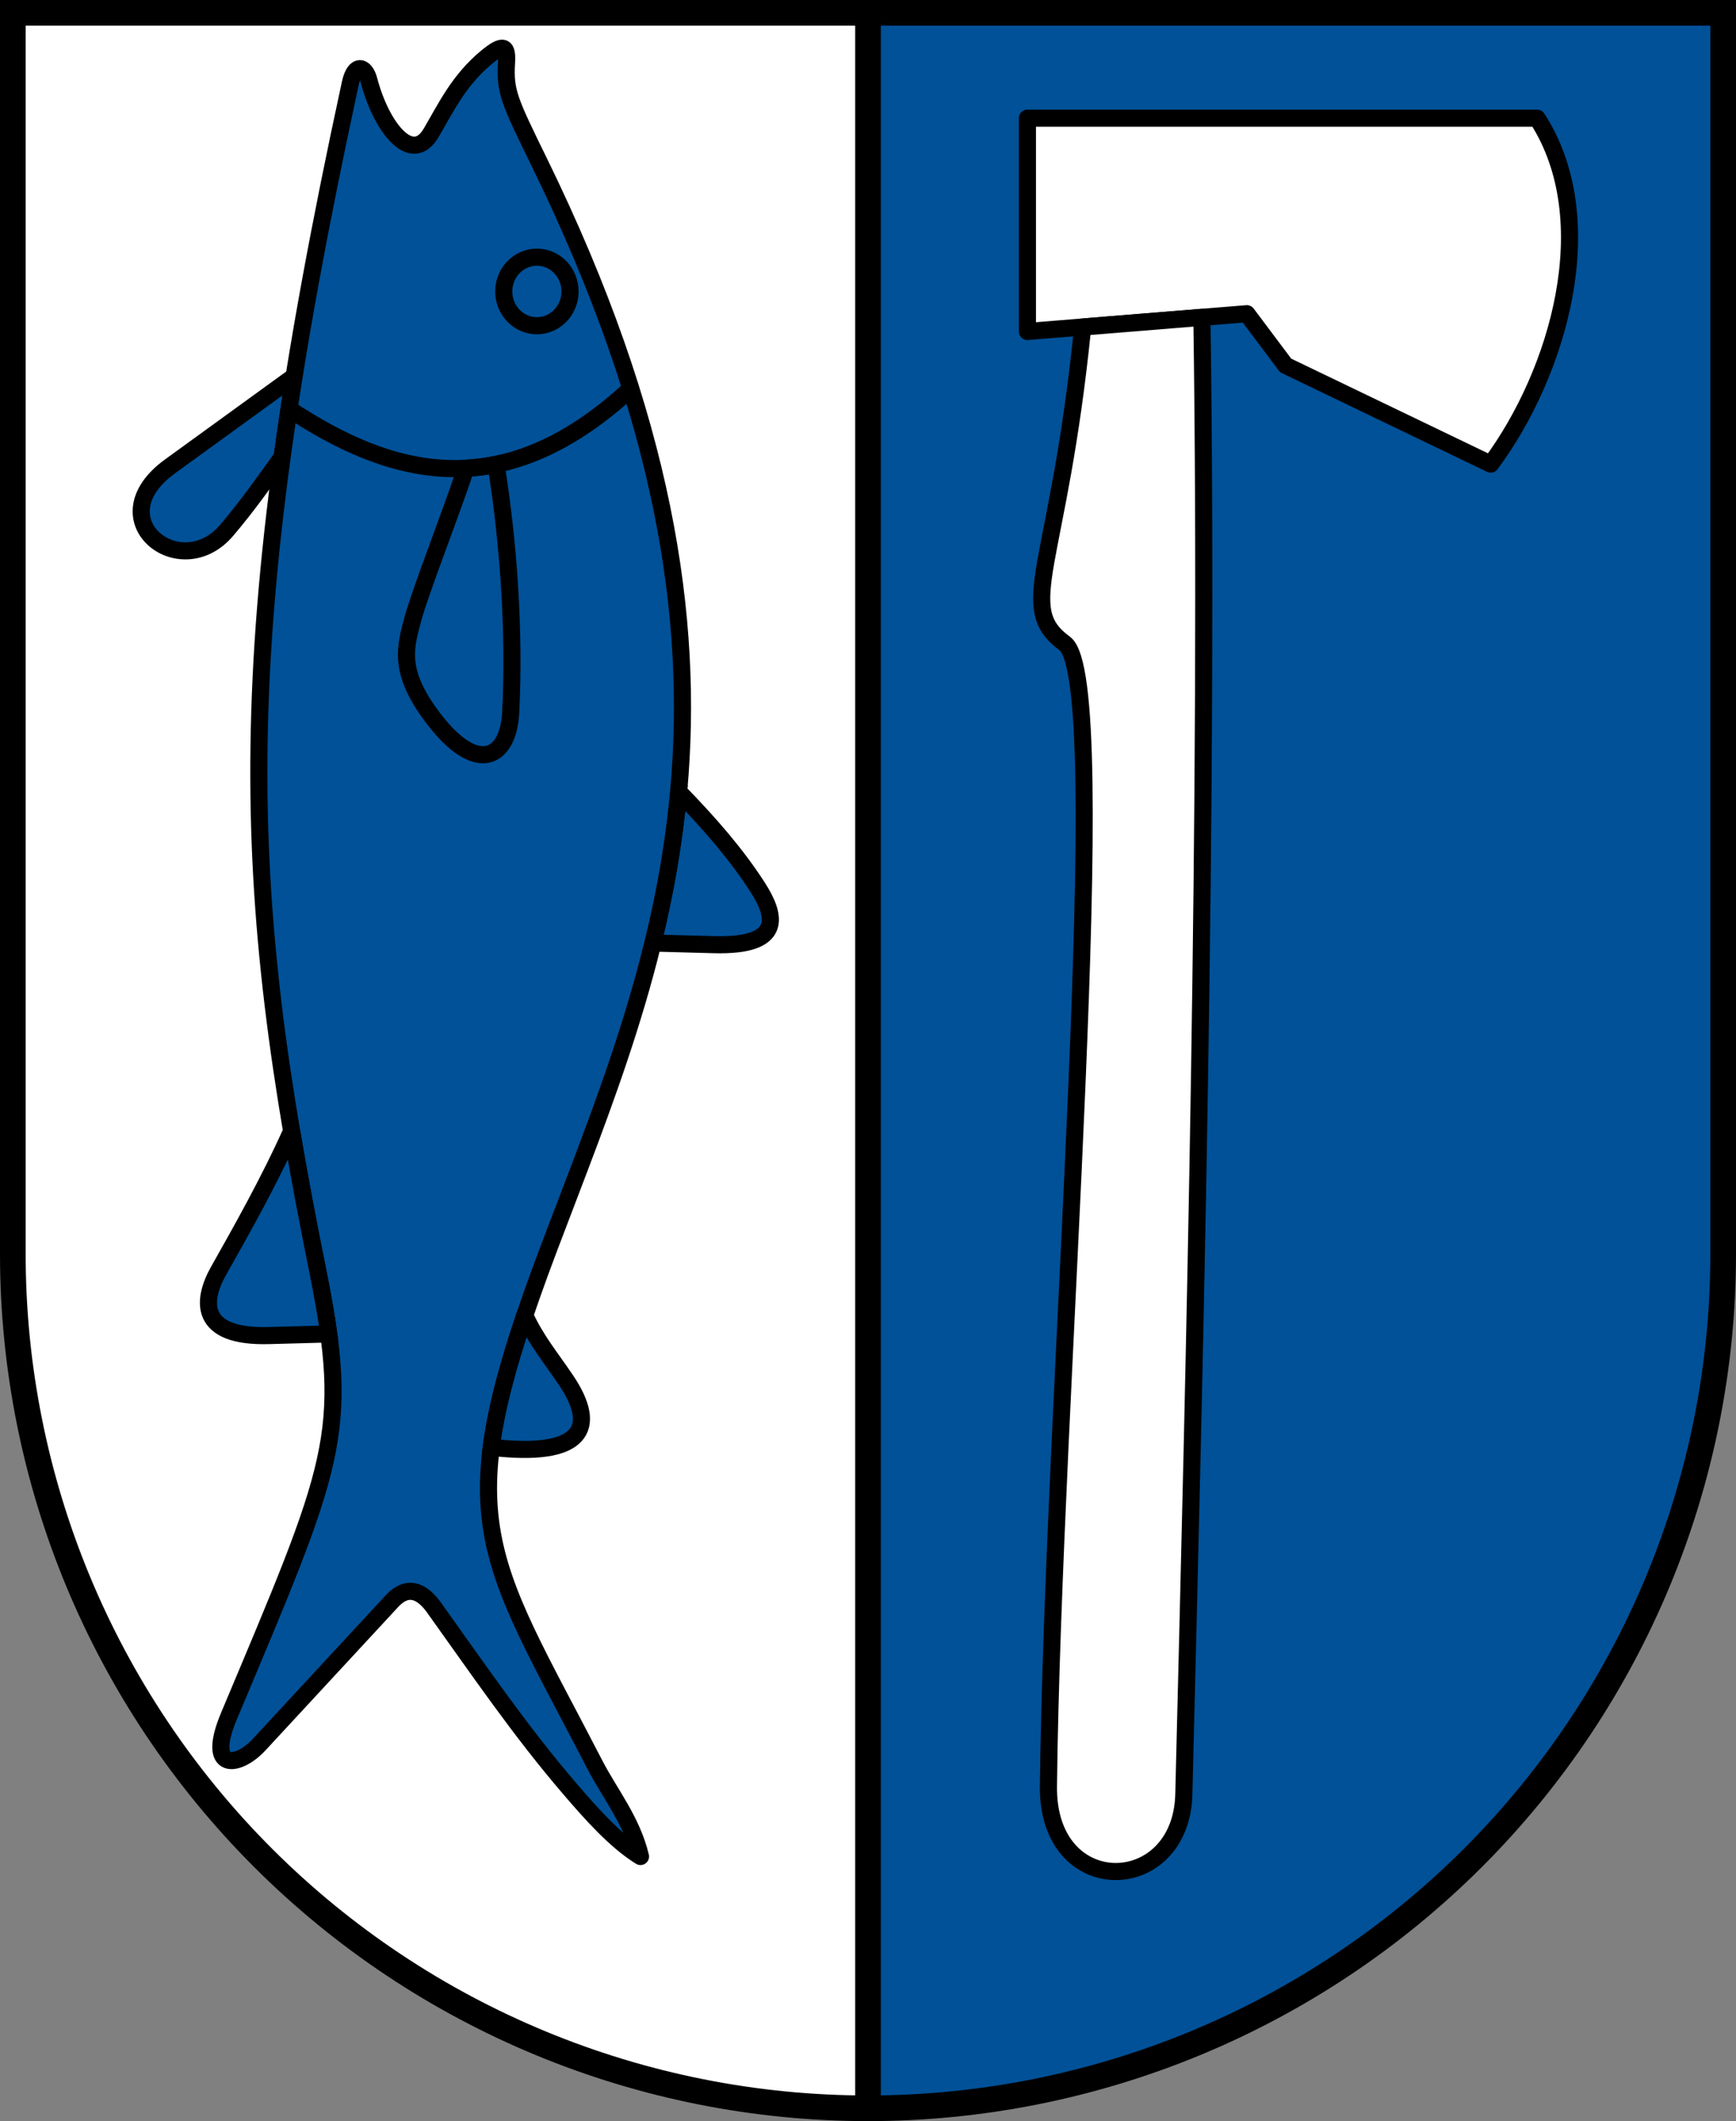 <?xml version="1.0" encoding="UTF-8"?>
<svg width="203mm" height="248mm" version="1.1" viewBox="0 0 203 248" xmlns="http://www.w3.org/2000/svg">
 <rect x="0" y="0" width="203" height="248" fill="#808080" stroke="none"/>
 <title>Wappen von Reinerzau</title>
 <g transform="translate(59.97 -24.5)">
  <path d="m41.53 26h-100l3.87e-4 145.117c7.1e-5 26.49 10.536 51.896 29.289 70.627 18.753 18.732 44.189 29.255 70.71 29.255z" fill="#fff"/>
  <g fill="#005198">
   <path d="m41.53 271c26.522 8e-5 51.957-10.523 70.711-29.255 18.754-18.732 29.289-44.137 29.289-70.628l-6e-5 -145.117h-100z"/>
   <g stroke="#000" stroke-width="2">
    <path d="m-25.573 68.501-14.511 10.523c-8.545 6.196 1.191 13.856 6.615 7.484 2.548-2.993 4.56-5.888 6.494-8.583 0.416-3.047 0.884-6.187 1.403-9.424z"/>
    <path d="m19.385 117.061c-0.564 6.184-1.626 12.051-3.01 17.697l7.15 0.193c8.263 0.223 7.205-3.45 5.078-6.749-2.438-3.782-5.528-7.355-9.219-11.141z"/>
    <path d="m-19.005 34.234c0.514-2.367 1.727-2.071 2.17-0.375 1.453 5.557 5.028 10.041 7.295 6.154 1.777-3.046 3.229-6.115 6.418-8.779 2.139-1.787 2.49-1.262 2.38 0.594-0.2 3.365 0.325 4.474 3.773 11.512 29.451 60.128 13.798 93.738 1.199 127.068-12.082 31.962-7.632 35.247 5.343 60.384 1.76 3.41 4.352 6.556 5.354 10.768-2.922-1.795-5.838-5.093-8.198-7.841-5.91-6.881-10.625-13.838-16.084-21.453-1.55-2.015-3.099-2.254-4.649-0.706l-15.668 16.926c-2.481 2.68-6.262 3.169-3.52-3.356 12.346-29.379 14.23-32.945 10.373-52.067-9.012-44.681-10.557-72.592 3.815-138.831z" stroke-linejoin="round"/>
   </g>
  </g>
  <g stroke="#000">
   <ellipse cx="2.812" cy="58.578" rx="3.875" ry="4.009" fill="none" stroke-linecap="round" stroke-linejoin="round" stroke-miterlimit="8" stroke-width="2"/>
   <g stroke-width="2">
    <g>
     <path d="m-25.872 156.748c-2.655 5.941-6.027 11.879-8.55 16.355-1.927 3.419-2.383 7.774 5.88 7.55l7.011-0.19c-0.303-2.229-0.734-4.65-1.289-7.4-1.144-5.672-2.166-11.072-3.052-16.316z" fill="#005198"/>
     <path d="m1.391 178.306c-2.086 6.182-3.36 11.125-3.911 15.408 10.648 1.237 12.546-2.203 8.736-7.847-1.993-2.952-3.375-4.501-4.825-7.562z" fill="#005198"/>
     <path d="m-1.966 78.794c-1.188 0.246-2.361 0.394-3.52 0.458-2.084 6.161-5.03 13.589-6.142 17.378-0.942 3.539-1.889 6.278 2.284 11.797 5.079 6.717 8.817 4.889 9.093-0.653 0.468-9.382-0.226-19.626-1.715-28.98z" fill="none"/>
     <path d="m-26.053 72.391c11.451 7.512 24.517 11.621 39.69-2.32" fill="none"/>
    </g>
    <path d="m114.345 78.763c7.912-10.65 13.155-28.516 5.428-40.446h-59.602v24.94l25.659-2.079 4.536 6.048z" fill="#fff" stroke-linejoin="round"/>
    <path d="m80.572 61.605-13.938 1.13c-2.817 28.051-7.968 32.719-2.111 36.99 5.877 4.286-1.373 87.886-1.894 133.623-0.152 13.332 15.532 12.929 15.831 0.945 1.243-49.813 2.948-116.136 2.113-172.687z" fill="#fff" stroke-linejoin="round"/>
   </g>
   <path d="m-58.47 26 3.87e-4 145.117c7.1e-5 26.49 10.536 51.896 29.289 70.627 18.753 18.732 44.189 29.255 70.71 29.255 26.522 8e-5 51.957-10.523 70.711-29.255 18.754-18.732 29.289-44.137 29.289-70.628l-6e-5 -145.117z" fill="none" stroke-linecap="square" stroke-miterlimit="8" stroke-width="3"/>
   <path d="m41.53 26v245" fill="none" stroke-width="3"/>
  </g>
 </g>
</svg>

